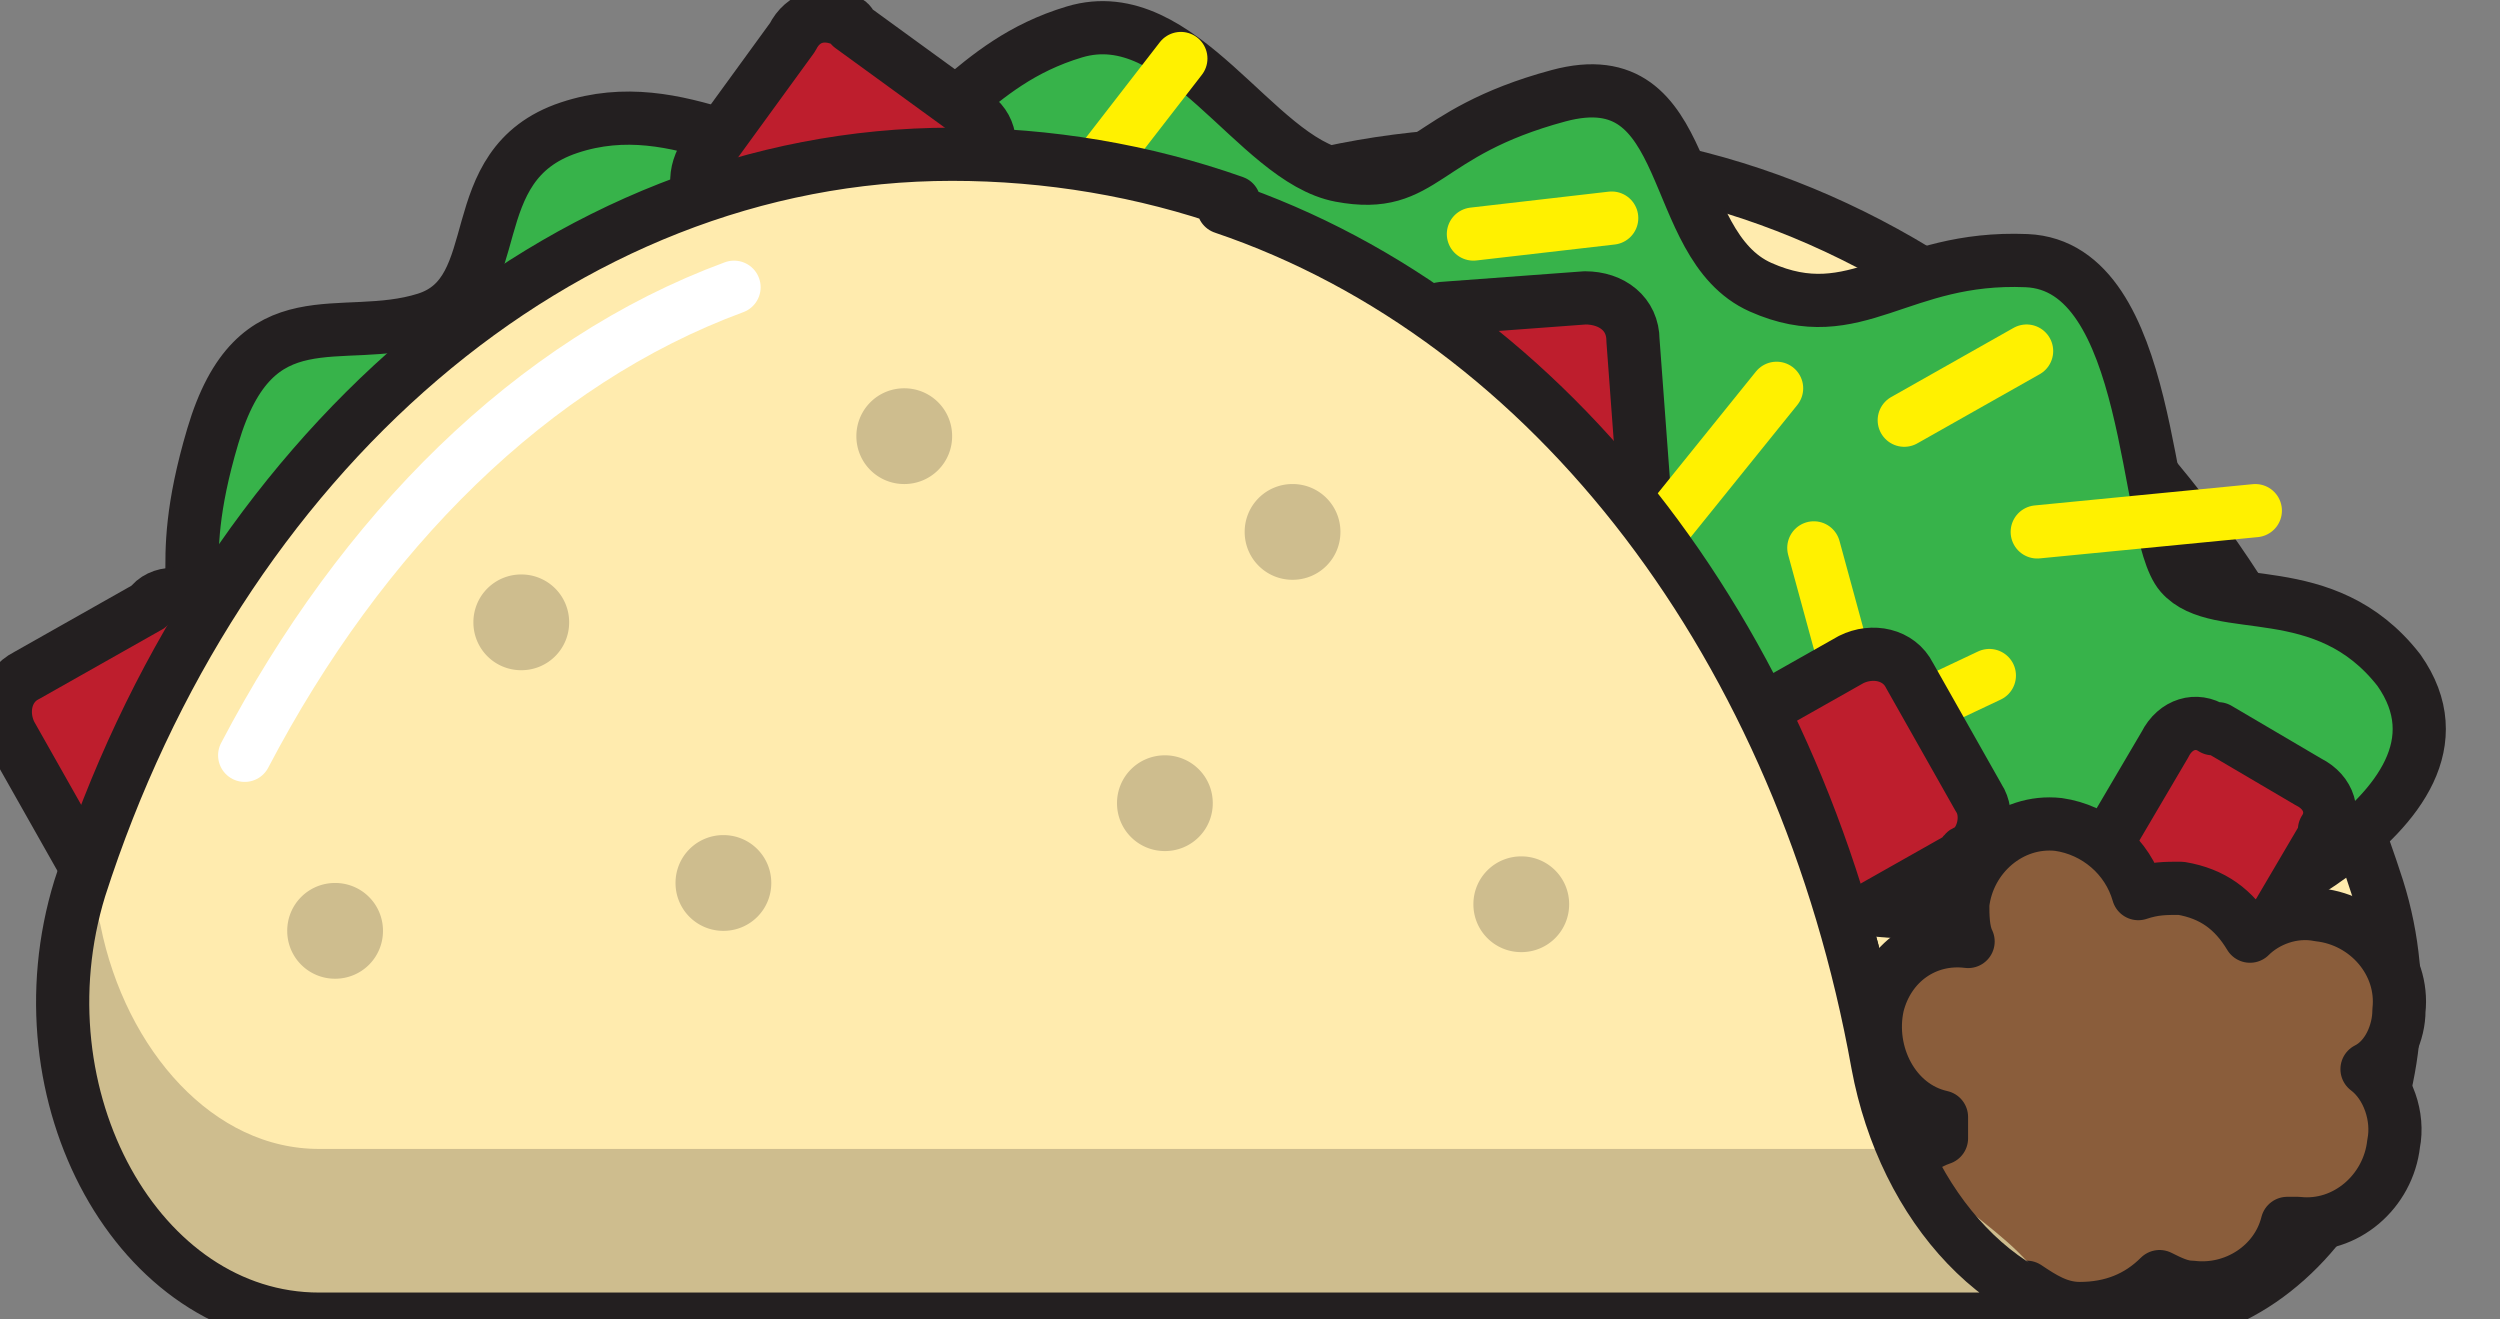 <svg xmlns="http://www.w3.org/2000/svg" width="47" height="24.8" viewBox="1.35 0.45 47 24.8"><rect x="1.35" y="0.45" width="47" height="24.8" fill="#808080" stroke="none"/><defs><style/></defs><g id="ID0.6225546635687351" transform="translate(-36)"><path id="ID0.8981337421573699" fill="#FFEBAE" stroke="#231F20" d="M77.4 25h-.2c-2.3 0-4.2-2-4.7-4.8-1.4-7.8-6.1-14-12.2-16.2 1.6-.6 3.4-.9 5.1-.9 7.5-.1 13.9 5.7 16.5 13.8 1.2 3.8-1.1 8.1-4.5 8.1z" transform="translate(.15 .25)"/><path id="ID0.39622050849720836" fill="#37B34A" stroke="#231F20" stroke-linecap="round" stroke-linejoin="round" d="M78.4 17.7s5.8-2.2 3.9-4.9c-1.4-1.8-3.4-1-4.1-1.8-.7-.8-.5-5.8-2.9-5.9-2.4-.1-3.2 1.3-5 .5-1.8-.8-1.2-4.3-3.8-3.6-2.6.7-2.5 1.8-4.1 1.5-1.6-.3-3-3.3-5-2.7-2 .6-2.5 2.1-4.1 2.4-1.6.3-3.3-1.3-5.4-.6-2.1.7-1.1 3.1-2.7 3.6s-3.2-.5-4 2.2c-.8 2.7 0 3-.7 4.4-.7 1.4 31 4.7 37.9 4.9z" transform="translate(.15 .25)"/><path id="ID0.6380414562299848" fill="#BE1E2D" stroke="#231F20" stroke-linecap="round" stroke-linejoin="round" d="M78.9 17.9l-1.7-1c-.4-.2-.5-.6-.3-.9v-.1l1-1.7c.2-.4.6-.5.9-.3h.1l1.7 1c.4.2.5.6.3.9v.1l-1 1.7c-.2.3-.6.5-1 .3 0 0 0 0 0 0z" transform="translate(.15 .25)"/><path id="ID0.802543097641319" fill="none" stroke="#FFF100" stroke-linecap="round" stroke-linejoin="round" d="M71.9 12.7l-.6-2.2" transform="translate(.15 .25)"/><path id="ID0.8520334078930318" fill="#BE1E2D" stroke="#231F20" stroke-linecap="round" stroke-linejoin="round" d="M38.7 16.3L37.4 14c-.2-.4-.1-.9.3-1.1 0 0 0 0 0 0l2.3-1.3c.2-.3.7-.3.9 0l.2.2 1.3 2.3c.2.4.1.9-.3 1.1 0 0 0 0 0 0l-2.3 1.3c-.4.2-.9.2-1.1-.2 0 0 0 0 0 0z" transform="translate(.15 .25)"/><path id="ID0.20036644209176302" fill="none" stroke="#FFF100" stroke-linecap="round" stroke-linejoin="round" d="M74.6 12.9L71 14.6" transform="translate(.15 .25)"/><path id="ID0.7809704001992941" fill="none" stroke="#FFF100" stroke-linecap="round" stroke-linejoin="round" d="M79.6 9.8l-4.1.4" transform="translate(.15 .25)"/><path id="ID0.7918770764954388" fill="#8A5D3B" stroke="#231F20" stroke-linecap="round" stroke-linejoin="round" d="M77.4 17c.3-.1.5-.1.8-.1.6.1 1 .4 1.3.9.3-.3.8-.5 1.3-.4.9.1 1.6.9 1.5 1.8 0 .4-.2.9-.6 1.1.4.3.6.9.5 1.4-.1.9-.9 1.6-1.8 1.5h-.2c-.2.8-1 1.3-1.8 1.2-.2 0-.4-.1-.6-.2-.4.4-.9.6-1.5.6-.4 0-.7-.2-1-.4-.3.3-.8.4-1.2.4-.9-.1-1.6-.9-1.5-1.8.1-.6.5-1.2 1.1-1.4v-.4c-.9-.2-1.4-1.2-1.2-2.1.2-.8.9-1.3 1.7-1.2-.1-.2-.1-.5-.1-.7.1-.9.9-1.6 1.8-1.5.7.1 1.3.6 1.5 1.3z" transform="translate(.15 .25)"/><path id="ID0.26839282596483827" fill="#BE1E2D" stroke="#231F20" stroke-linecap="round" stroke-linejoin="round" d="M74.1 16.3l-2.3 1.3c-.4.2-.9.1-1.1-.3 0 0 0 0 0 0L69.4 15c-.2-.4-.1-.9.3-1.1 0 0 0 0 0 0l2.3-1.3c.4-.2.9-.1 1.1.3 0 0 0 0 0 0l1.3 2.3c.2.3.1.8-.2 1-.1 0-.1.1-.1.1z" transform="translate(.15 .25)"/><path id="ID0.9713004296645522" fill="#BE1E2D" stroke="#231F20" stroke-linecap="round" stroke-linejoin="round" d="M67.3 10.2l-2.7.2c-.4 0-.8-.4-.9-.8l-.2-2.7c0-.4.4-.8.8-.9l2.7-.2c.5 0 .9.3.9.8l.2 2.7c-.1.4-.4.8-.8.9z" transform="translate(.15 .25)"/><path id="ID0.7196992384269834" fill="#BE1E2D" stroke="#231F20" stroke-linecap="round" stroke-linejoin="round" d="M52.9 5.8l-2.2-1.6c-.4-.2-.5-.6-.3-1 0 0 0-.1.1-.1L52.1.9c.2-.4.6-.5 1-.3 0 0 .1 0 .1.1l2.2 1.6c.4.2.5.6.3 1 0 0 0 .1-.1.1L54 5.6c-.2.3-.7.4-1.1.2 0 0 0 0 0 0z" transform="translate(.15 .25)"/><path id="ID0.9369668094441295" fill="none" stroke="#FFF100" stroke-linecap="round" stroke-linejoin="round" d="M68.1 10.6l2.5-3.1" transform="translate(.15 .25)"/><path id="ID0.01696129236370325" fill="none" stroke="#FFF100" stroke-linecap="round" stroke-linejoin="round" d="M57 4.4l2.4-3.1" transform="translate(.15 .25)"/><path id="ID0.20967063819989562" fill="#FFEBAE" d="M77.2 25h-34c-3.4 0-5.7-4.2-4.5-8.1 2.6-8.1 9-13.8 16.4-13.8 1.8 0 3.6.3 5.3.9-.1 0-.2 0-.2.1 6.2 2.1 10.9 8.3 12.3 16.1.5 2.7 2.4 4.8 4.7 4.8z" transform="translate(.15 .25)"/><path id="ID0.02154682297259569" fill="none" stroke="#FFF" stroke-linecap="round" stroke-linejoin="round" d="M41.8 14.4C44 10.2 47.2 7 51 5.6" transform="translate(.15 .25)"/><path id="ID0.06361814867705107" fill="#CEBD8E" stroke="#CEBD8E" stroke-linecap="round" stroke-linejoin="round" d="M75.3 25h-32c-3.1 0-5.4-3.6-4.7-7.3.5 2.5 2.3 4.6 4.6 4.6H73c.1.8 2.3 1.7 2.3 2.7z" transform="translate(.15 .25)"/><path id="ID0.3869165335781872" fill="#CEBD8E" d="M59.1 14.4a.897.897 0 0 1 .9.9.897.897 0 0 1-.9.9.897.897 0 0 1-.9-.9.897.897 0 0 1 .9-.9z" transform="translate(.15 .25)"/><path id="ID0.18960871454328299" fill="#CEBD8E" d="M47 11a.897.897 0 0 1 .9.9.897.897 0 0 1-.9.9.897.897 0 0 1-.9-.9.897.897 0 0 1 .9-.9z" transform="translate(.15 .25)"/><path id="ID0.7332960367202759" fill="#CEBD8E" d="M50.8 15.9a.897.897 0 0 1 .9.9.897.897 0 0 1-.9.9.897.897 0 0 1-.9-.9.897.897 0 0 1 .9-.9z" transform="translate(.15 .25)"/><path id="ID0.5612127794884145" fill="#CEBD8E" d="M43.5 16.8a.897.897 0 0 1 .9.9.897.897 0 0 1-.9.9.897.897 0 0 1-.9-.9.897.897 0 0 1 .9-.9z" transform="translate(.15 .25)"/><path id="ID0.9774294998496771" fill="#CEBD8E" d="M61.5 9.3a.897.897 0 0 1 .9.9.897.897 0 0 1-.9.9.897.897 0 0 1-.9-.9.897.897 0 0 1 .9-.9z" transform="translate(.15 .25)"/><path id="ID0.950283263809979" fill="#CEBD8E" d="M65.8 16.3a.897.897 0 0 1 .9.9.897.897 0 0 1-.9.9.897.897 0 0 1-.9-.9.897.897 0 0 1 .9-.9z" transform="translate(.15 .25)"/><path id="ID0.9049051431939006" fill="#CEBD8E" d="M54.2 7.5a.897.897 0 0 1 .9.9.897.897 0 0 1-.9.9.897.897 0 0 1-.9-.9.897.897 0 0 1 .9-.9z" transform="translate(.15 .25)"/><path id="ID0.2982359016314149" fill="none" stroke="#FFF100" stroke-linecap="round" stroke-linejoin="round" d="M75.3 6.8L73 8.1" transform="translate(.15 .25)"/><path id="ID0.03489873092621565" fill="none" stroke="#FFF100" stroke-linecap="round" stroke-linejoin="round" d="M67.5 4.3l-2.6.3" transform="translate(.15 .25)"/><path id="ID0.031841687858104706" fill="none" stroke="#231F20" stroke-linecap="round" stroke-linejoin="round" d="M77.2 25h-34c-3.4 0-5.7-4.2-4.5-8.1 2.6-8.1 9-13.8 16.4-13.8 1.8 0 3.6.3 5.3.9-.1 0-.2 0-.2.1 6.2 2.1 10.9 8.3 12.3 16.1.5 2.7 2.4 4.8 4.7 4.8z" transform="translate(.15 .25)"/></g></svg>